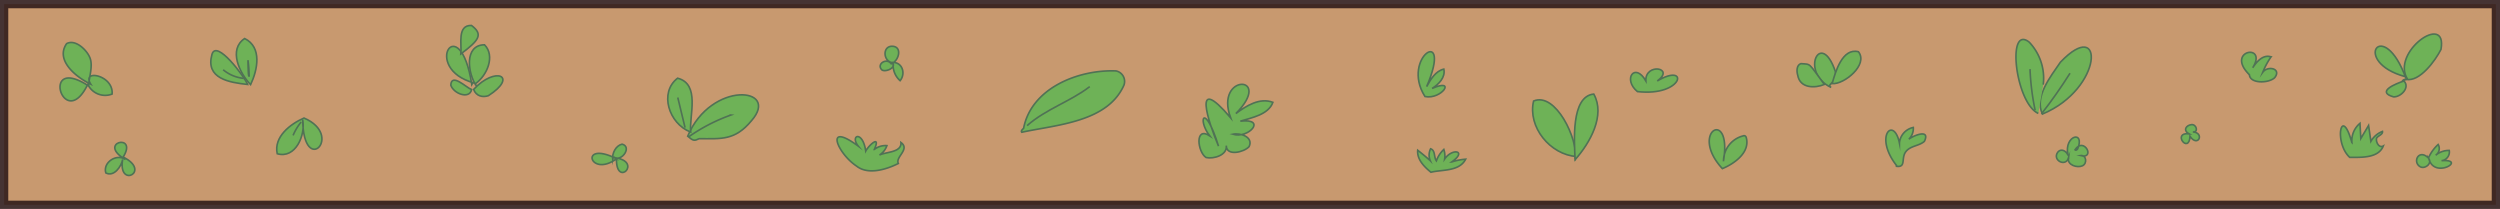 <svg id="level2" xmlns="http://www.w3.org/2000/svg" viewBox="0 0 1512.3 126.4"><defs><style>.cls-1{fill:#c18c5d;stroke:#2e1a1a;stroke-width:5px;opacity:0.89;}.cls-1,.cls-2{stroke-miterlimit:10;}.cls-2{fill:#6eb257;stroke:#507255;}</style></defs><rect class="cls-1" x="2.5" y="2.5" width="1507.3" height="121.39"/><path class="cls-2" d="M54.9,50.9c-8.5-4-21.7-14.3-14.6-24.5,5.3-2.9,12.4,3.9,14.2,8.8s-.6,11.3-.9,16.8c-29.9-19.6-14.9,28.9-.5-1a11.6,11.6,0,0,0,14.7,5.9C68.9,45.4,49,41.6,54.9,50.9Z"/><path class="cls-2" d="M183.9,71.4C175.6,75,165.5,82.8,167.7,93c11.1,3.2,17.2-11.3,15.4-20.5C183.6,107.5,208.5,81.9,183.9,71.4Z"/><path class="cls-2" d="M288.1,51.9c-5.1-7.4-7.5-24.7,5-24.8,6.6,6.7,1.6,18.6-5.6,23.6C287.5,50.6,287.5,50.4,288.1,51.9Z"/><path class="cls-2" d="M285.4,51.1c-7.3-46.5-31-9.7,1.4-.9C286.4,50.1,286,50,285.4,51.1Z"/><path class="cls-2" d="M278.8,32.6c.6-5.6-2.4-17.5,6.4-17.2C292.4,20.8,289.9,24.3,278.8,32.6Z"/><path class="cls-2" d="M286.5,54.1c13.2-14.3,27.3-8,8.9,3.8C292.1,59,288.1,58.3,286.5,54.1Z"/><path class="cls-2" d="M285.3,54.2c-3.3-1.2-12.2-10.3-12.6-2.7C274.3,56.6,283.9,60.3,285.3,54.2Z"/><path class="cls-2" d="M151.6,51.2c-6.7-6.9-13.6-21.3-3.6-27.9C158.7,28.6,155.8,42.3,151.6,51.2Z"/><path class="cls-2" d="M149.8,51.1c-1.7-4.4-19-27.8-21.6-18.1C124.2,47.5,138.6,49.9,149.8,51.1Z"/><path class="cls-2" d="M416,82.4c14.1-33.8,56.3-29.7,38.6-9.4-10,12.1-18.3,10.9-31.7,10.9C420,85.3,419.4,85.3,416,82.4Z"/><path class="cls-2" d="M417.8,79.9c-.9-10.2,5.9-29-7.9-32.6C398.6,55.9,404.5,74.8,417.8,79.9Z"/><path class="cls-2" d="M372.3,95.7c-22-10.7-15.6,12.2.6.4-.2,17.8,16.3,1.5-1.1-.7,4.7,2.1,10.5-6.7,4.5-8.2-3.8.9-6.1,5.5-5.7,9.3C370.8,95.4,371,94.3,372.3,95.7Z"/><path class="cls-2" d="M75.9,96.5c-5.3-3.8-13.8,1.7-11.9,8.1,4.9,2.6,9.4-3.8,10.2-8.2-3.1,17.9,17.8,7.3.3-1.4C83.8,80.2,58.1,86.1,75.9,96.5Z"/><path class="cls-2" d="M539.2,37.8c-5.2-1.5-5.2-10.2.8-9.8s3.7,9-.9,10.6c-2.7-3.9-9.2.2-5.6,3.7,2,1.4,7.8-.9,6.8-3.6a12.4,12.4,0,0,0,4.2,10.1C548,44.6,546,37.1,539.2,37.8Z"/><path class="cls-2" d="M619.2,77.6c4.7-24.4,33.3-35.6,55.9-34.7a6.5,6.5,0,0,1,4.8,8.6C670,73.9,639.4,75.4,618.1,80,617.8,79.6,617.5,79.2,619.2,77.6Z"/><path class="cls-2" d="M737.1,88.4c-6.2-14.7-16.2-44.7,7.3-17.2-9.9-26.9,26.5-26.1,3.2-2.5,6.3-4.7,14.4-9.8,22.4-6.8-2.7,7.5-12.9,9.3-19.7,11.4,16.4-1.9,4.9,10.9-4.6,7.9,4.6-1,12.7,1.7,9.9,7.5-2.9,3.3-13.7,6.1-13.8-.6.7,5.8-7.7,8.2-12.2,7.2-5.2-3.3-7-19,2.1-13.2C724,72,728.8,61.6,737.1,88.4Z"/><path class="cls-2" d="M862,58.4c-15.1-23.8,17.3-43.9,1-6,2.5-4.5,5.4-9.4,10.4-10.6,1.1,5-3.1,9.2-7.1,11.7C881.2,47,872.1,60.4,862,58.4Z"/><path class="cls-2" d="M865.6,104.2c-4-3.3-8.5-7.7-8-13.3,2.6,2,5.1,4.1,7.6,6.3a8.6,8.6,0,0,1,.2-7.2c3,1,1.9,5.2,3.5,7.3a17.6,17.6,0,0,1,4.5-6.9,12.5,12.5,0,0,1,.5,5.8c4.7-6.9,13.9-4.9,4.2,1.8a35.6,35.6,0,0,1,8.5-1.7C882.7,103.9,872.2,102.5,865.6,104.2Z"/><path class="cls-2" d="M518.2,100.5c-11.7-7.7-19.8-27.4,1-12.1-5.3-6.6,2.7-9.8,4.5,3,2.1-3.9,9.2-10,5.2-1a10.9,10.9,0,0,1,7.6-2.3,11,11,0,0,1-4.5,5.7c4-2,13.5-1.5,13-7.6,5.7,4.1-3.5,8.7-1.6,12.7C535.6,102.8,524.9,105.8,518.2,100.5Z"/><path class="cls-2" d="M990.5,55.4c-9-7.4-1.6-18,5.1-6.5-.4-11.1,18-7.9,6.9.1C1021.9,37.4,1018.7,58.6,990.5,55.4Z"/><path class="cls-2" d="M1041.9,102c-20.6-22.3,6-37,.7-4.9a15.7,15.7,0,0,1,11.9-14.9c.9-.4,1.7.2,1.9,1.2C1058.7,92.5,1048.7,99.2,1041.9,102Z"/><path class="cls-2" d="M953.7,94.7c-15.9-1.1-29.7-17.8-26-33.6C941.1,55.5,954.6,84.3,953,96,952.9,95.8,952.9,95.6,953.7,94.7Z"/><path class="cls-2" d="M952.8,96.6c-.4-10.6-2.7-38.3,11.3-39.7C971.3,69.7,961.8,86.5,952.8,96.6Z"/><path class="cls-2" d="M1235.5,69c-5-10.6,5.1-22.8,10.9-31.4C1273.2,9.6,1272.5,53.6,1235.5,69Z"/><path class="cls-2" d="M1233,68.6c-13.8-6.2-19.3-54-5.5-43.1a31.6,31.6,0,0,1,8.5,25.7"/><path class="cls-2" d="M1147.4,100.3c-14.1-17.8-1.8-30.4,1.6-13.8a10.6,10.6,0,0,1,8.4-9.4,9.1,9.1,0,0,1-2.7,7.1c3.1-2.4,13.1-6.3,9.4,1.3-3.2,2.9-8.7,2.6-11.4,6.5s.4,9.4-5.5,8.6C1147.1,100.2,1147,99.7,1147.4,100.3Z"/><path class="cls-2" d="M1107.7,52.9c-19.3-9-6.2-35.7,2.6-9.5C1111.7,50.1,1104.4,50.9,1107.7,52.9Z"/><path class="cls-2" d="M1108.3,50.6c2-7.2,6.2-21.8,15.9-19.3C1130.4,39.1,1115.5,51.2,1108.3,50.6Z"/><path class="cls-2" d="M1103.6,51.1c-5.9,2.4-14.7,2.3-16.1-5.5-.8-2.6-.7-6.3,1.9-7.1C1095.8,39,1093.6,37.6,1103.6,51.1Z"/><path class="cls-2" d="M1324.1,80.9c-10.4-.9,0,12.6.7,1.6,4.9,7,9-2.2,1.7-2.7,3.5.4,2.3-4.7-.8-4.4S1320.3,78.7,1324.1,80.9Z"/><path class="cls-2" d="M1360.7,45.2c-15-14.8,11.4-19.3,2-4.2,2.4-3.7,6.3-8.2,11.1-6.6a46.3,46.3,0,0,0-5,9.3c3.1-4.2,11.5-2.2,7.2,3.3C1372.5,50.4,1361.1,50.8,1360.7,45.2Z"/><path class="cls-2" d="M1421.4,95.2c-9.7-8.9-5.2-32.2,1.3-9a13.7,13.7,0,0,1,4.9-11.6l.5,9.2,4.7-7.9,1.4,9.6a13.7,13.7,0,0,1,7-6c.3,1.7-2.1,2.4-3.3,3.7s.7,6.8,3.8,5.1C1438.7,96.1,1427.2,95.1,1421.4,95.2Z"/><path class="cls-2" d="M1456.4,48c-10.5-16.4,24.3-41,20.2-18.1-3.4,6.7-12.9,19.9-21.2,18.1-1-.1-2.3.5-2.2,1.5C1453.7,48.8,1454.3,48.2,1456.4,48Z"/><path class="cls-2" d="M1455.5,47.6c-13.9-38.5-33.8-10.2-.4-1.2C1455.1,46.5,1455.1,46.6,1455.5,47.6Z"/><path class="cls-2" d="M1454.2,49c-4.9,1.6-17.1,6.5-6.3,9.6C1452.2,58.8,1458.1,53,1454.2,49Z"/><path class="cls-2" d="M1250.9,93.5c-2.4-11.7,10.6-14.9,5.9-3.4-.4.6-1.3,1.1-1.6.5,5.5-8.3,12.7,6,3.2,3.5,3.7-.6,4.4,4.8,1.3,6.2s-9.1-.4-8.5-4.5c-2,5.3-9.7,1-6.5-3.6C1245.9,90.4,1248.7,90,1250.9,93.5Z"/><path class="cls-2" d="M621.3,76c11.3-10,26.2-14.6,37.9-23.6"/><path class="cls-2" d="M416.7,82.7a107.3,107.3,0,0,1,25.4-13.1,1.1,1.1,0,0,0-1.1.6"/><path class="cls-2" d="M410,59l4.4,18.2"/><path class="cls-2" d="M135,42.2a22.9,22.9,0,0,0,12.4,5.2"/><path class="cls-2" d="M150,36.4a77.5,77.5,0,0,1,.7,9.6C150.4,46.1,150.2,46.3,150,36.4Z"/><path class="cls-2" d="M182.2,73.8a31.8,31.8,0,0,0-4.9,8.1"/><path class="cls-2" d="M1252.2,44.3c-5.4,8.5-11.1,16.7-17.3,24.6l1.2-1.5"/><path class="cls-2" d="M1228,41.8a148.7,148.7,0,0,0,3.1,24.9"/><path class="cls-2" d="M1469,95.6a24.2,24.2,0,0,1,5.9-8.2,4.9,4.9,0,0,1-1.5,6.5,12.5,12.5,0,0,1,8.2-2.9,5.3,5.3,0,0,1-4.7,6.2c15.8-1.1-4.3,11.5-7.6-1.1,1.9,2.8-2.2,6.1-5,4.9C1459,98.3,1463.1,89.7,1469,95.6Z"/></svg>